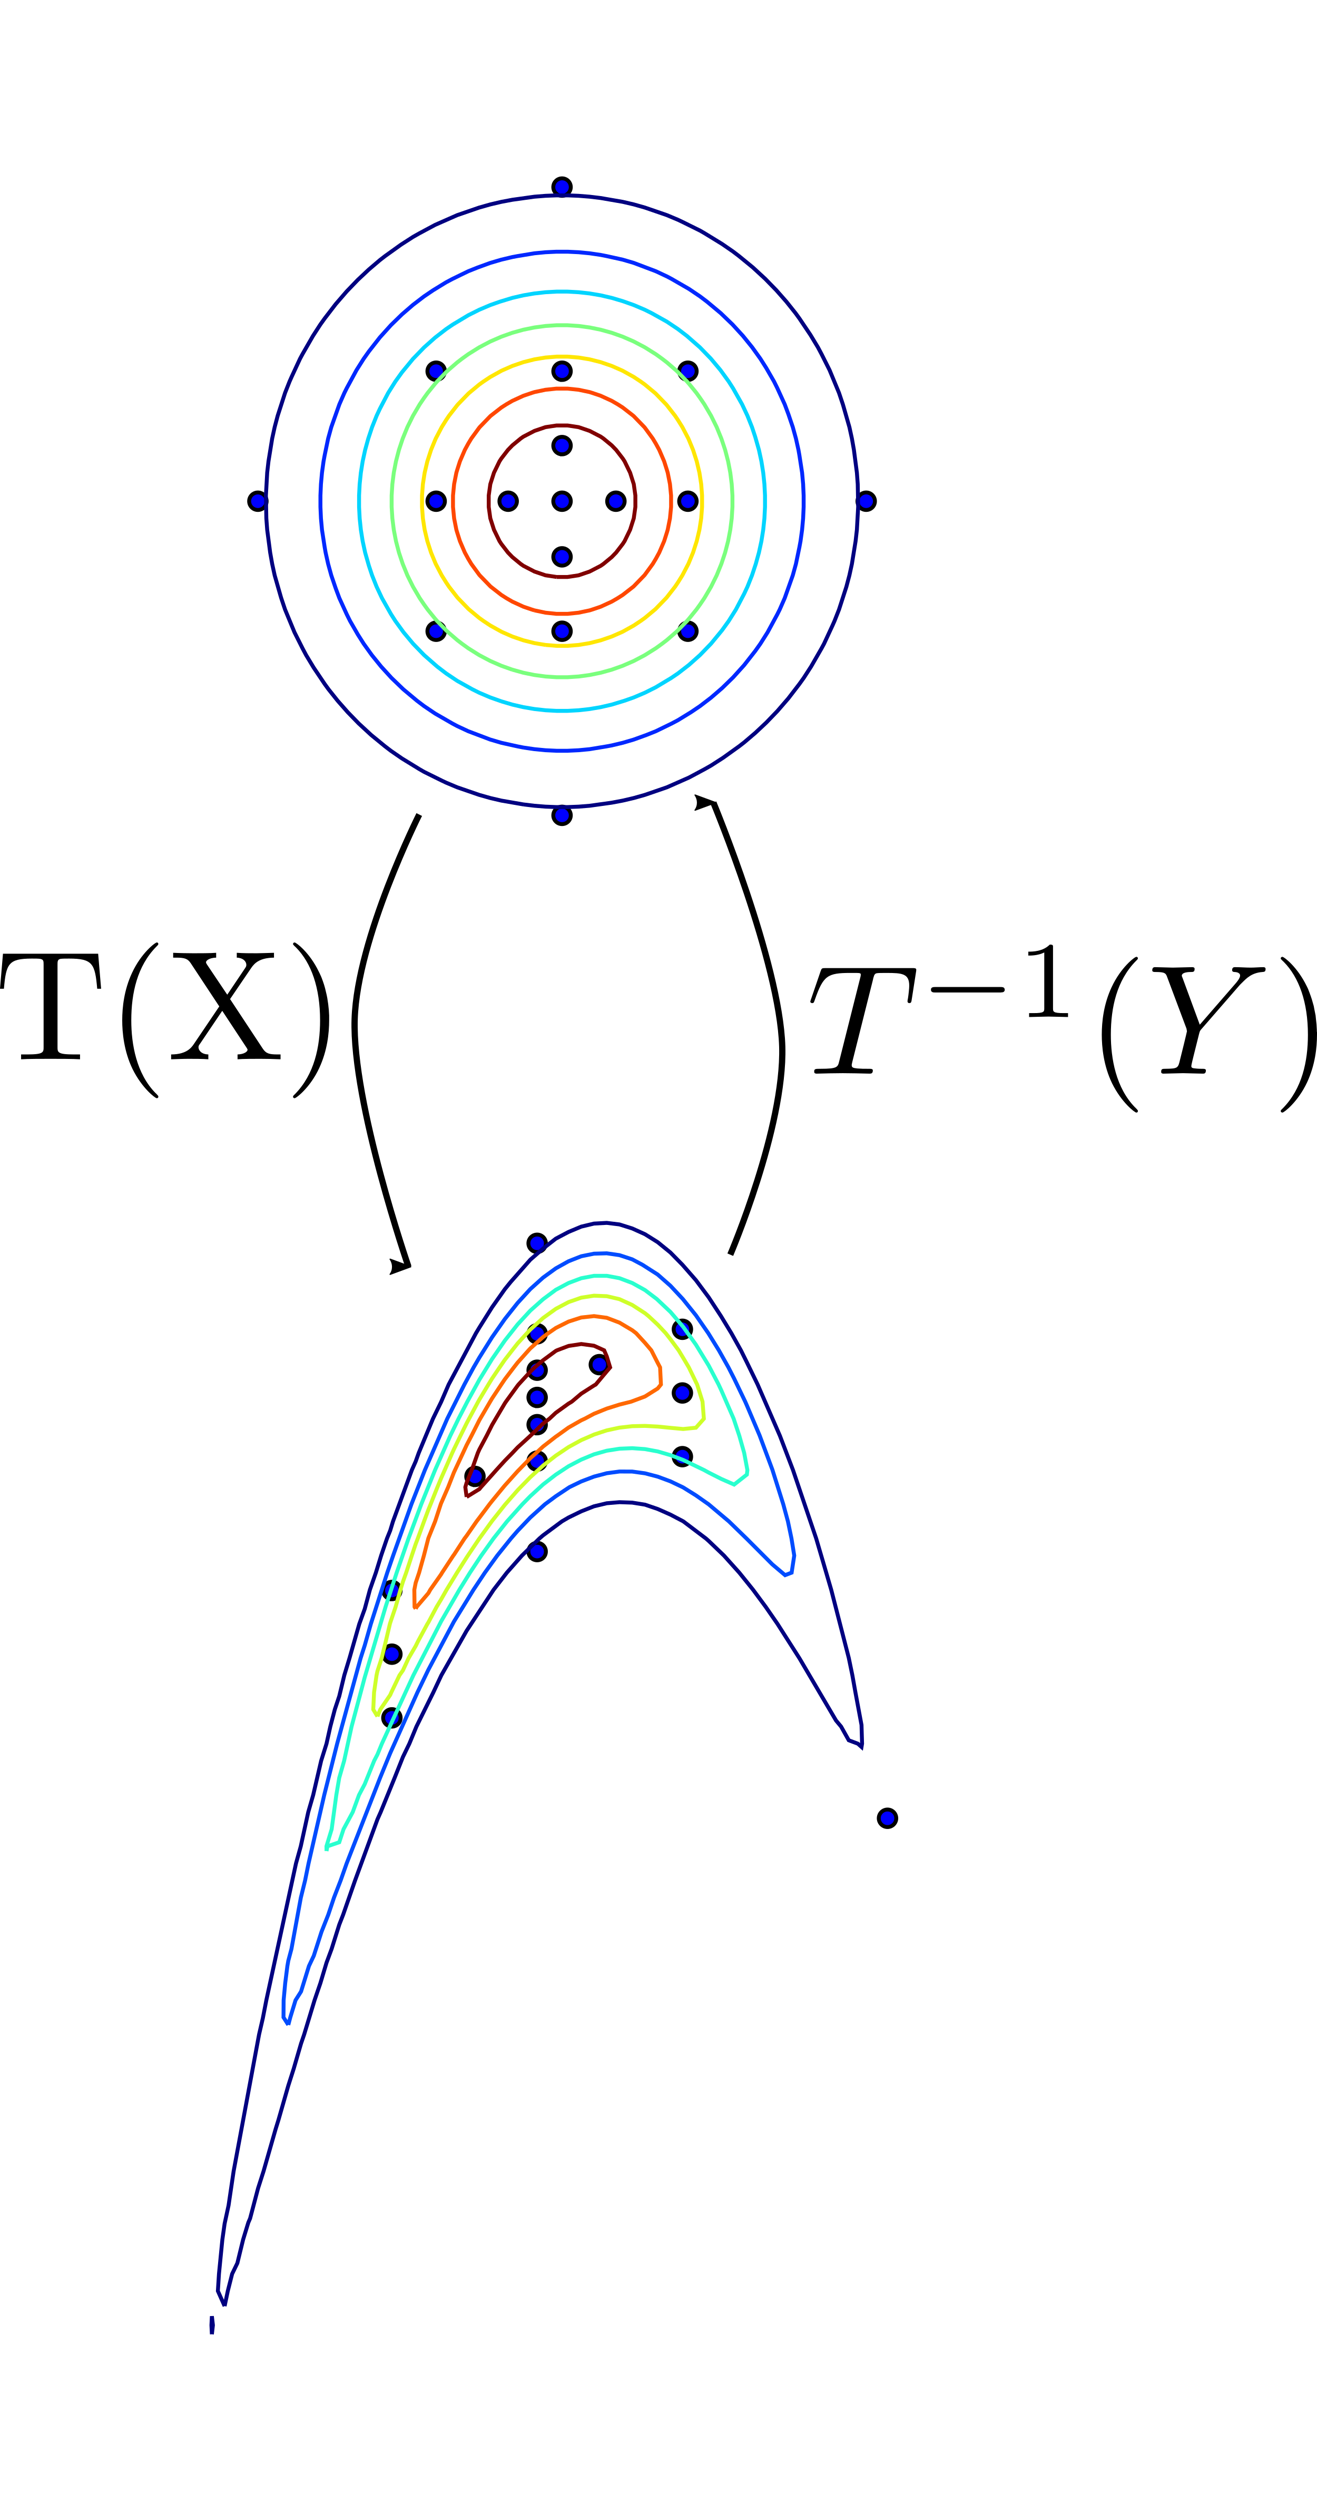 <?xml version="1.0" encoding="UTF-8" standalone="no"?>
<!-- Created with Inkscape (http://www.inkscape.org/) -->

<svg
   xmlns:ns0="http://www.iki.fi/pav/software/textext/"
   xmlns:dc="http://purl.org/dc/elements/1.1/"
   xmlns:cc="http://creativecommons.org/ns#"
   xmlns:rdf="http://www.w3.org/1999/02/22-rdf-syntax-ns#"
   xmlns:svg="http://www.w3.org/2000/svg"
   xmlns="http://www.w3.org/2000/svg"
   xmlns:xlink="http://www.w3.org/1999/xlink"
   xmlns:sodipodi="http://sodipodi.sourceforge.net/DTD/sodipodi-0.dtd"
   xmlns:inkscape="http://www.inkscape.org/namespaces/inkscape"
   width="118.907mm"
   height="225.58mm"
   viewBox="0 0 421.323 799.299"
   id="svg8082"
   version="1.1"
   inkscape:version="0.91 r13725"
   sodipodi:docname="SG-Transform.svg">
  <defs
     id="defs8084">
    <clipPath
       id="p2e07fd7aa0">
      <rect
         height="230.4"
         width="223.2"
         x="28.891"
         y="13.007"
         id="rect7999" />
    </clipPath>
    <clipPath
       id="clipPath8015">
      <rect
         height="230.4"
         width="223.2"
         x="28.891"
         y="13.007"
         id="rect8017" />
    </clipPath>
    <clipPath
       id="clipPath8019">
      <rect
         height="230.4"
         width="223.2"
         x="28.891"
         y="13.007"
         id="rect8021" />
    </clipPath>
    <clipPath
       id="clipPath8023">
      <rect
         height="230.4"
         width="223.2"
         x="28.891"
         y="13.007"
         id="rect8025" />
    </clipPath>
    <clipPath
       id="clipPath8027">
      <rect
         height="230.4"
         width="223.2"
         x="28.891"
         y="13.007"
         id="rect8029" />
    </clipPath>
    <clipPath
       id="clipPath8031">
      <rect
         height="230.4"
         width="223.2"
         x="28.891"
         y="13.007"
         id="rect8033" />
    </clipPath>
    <clipPath
       id="clipPath8035">
      <rect
         height="230.4"
         width="223.2"
         x="28.891"
         y="13.007"
         id="rect8037" />
    </clipPath>
    <clipPath
       id="clipPath8039">
      <rect
         height="230.4"
         width="223.2"
         x="28.891"
         y="13.007"
         id="rect8041" />
    </clipPath>
    <clipPath
       id="pef0dccab32">
      <rect
         height="345.6"
         width="223.2"
         x="28.891"
         y="13.007"
         id="rect8396" />
    </clipPath>
    <clipPath
       id="clipPath8412">
      <rect
         height="345.6"
         width="223.2"
         x="28.891"
         y="13.007"
         id="rect8414" />
    </clipPath>
    <clipPath
       id="clipPath8416">
      <rect
         height="345.6"
         width="223.2"
         x="28.891"
         y="13.007"
         id="rect8418" />
    </clipPath>
    <clipPath
       id="clipPath8420">
      <rect
         height="345.6"
         width="223.2"
         x="28.891"
         y="13.007"
         id="rect8422" />
    </clipPath>
    <clipPath
       id="clipPath8424">
      <rect
         height="345.6"
         width="223.2"
         x="28.891"
         y="13.007"
         id="rect8426" />
    </clipPath>
    <clipPath
       id="clipPath8428">
      <rect
         height="345.6"
         width="223.2"
         x="28.891"
         y="13.007"
         id="rect8430" />
    </clipPath>
    <clipPath
       id="clipPath8432">
      <rect
         height="345.6"
         width="223.2"
         x="28.891"
         y="13.007"
         id="rect8434" />
    </clipPath>
    <clipPath
       id="clipPath8436">
      <rect
         height="345.6"
         width="223.2"
         x="28.891"
         y="13.007"
         id="rect8438" />
    </clipPath>
    <marker
       inkscape:isstock="true"
       style="overflow:visible"
       id="Arrow2Lend-2"
       refX="0"
       refY="0"
       orient="auto"
       inkscape:stockid="Arrow2Lend">
      <path
         transform="matrix(-1.1,0,0,-1.1,-1.1,0)"
         d="M 8.719,4.034 -2.207,0.016 8.719,-4.002 c -1.745,2.372 -1.735,5.617 -6e-7,8.035 z"
         style="fill:#000000;fill-opacity:1;fill-rule:evenodd;stroke:#000000;stroke-width:0.625;stroke-linejoin:round;stroke-opacity:1"
         id="path6692-7"
         inkscape:connector-curvature="0" />
    </marker>
    <marker
       inkscape:isstock="true"
       style="overflow:visible"
       id="Arrow2Lend"
       refX="0"
       refY="0"
       orient="auto"
       inkscape:stockid="Arrow2Lend">
      <path
         transform="matrix(-1.1,0,0,-1.1,-1.1,0)"
         d="M 8.719,4.034 -2.207,0.016 8.719,-4.002 c -1.745,2.372 -1.735,5.617 -6e-7,8.035 z"
         style="fill:#000000;fill-opacity:1;fill-rule:evenodd;stroke:#000000;stroke-width:0.625;stroke-linejoin:round;stroke-opacity:1"
         id="path6692"
         inkscape:connector-curvature="0" />
    </marker>
  </defs>
  <sodipodi:namedview
     id="base"
     pagecolor="#ffffff"
     bordercolor="#666666"
     borderopacity="1.0"
     inkscape:pageopacity="0.0"
     inkscape:pageshadow="2"
     inkscape:zoom="0.87137299"
     inkscape:cx="369.25227"
     inkscape:cy="281.94969"
     inkscape:document-units="px"
     inkscape:current-layer="layer1"
     showgrid="false"
     fit-margin-top="0"
     fit-margin-left="0"
     fit-margin-right="0"
     fit-margin-bottom="0"
     inkscape:window-width="1920"
     inkscape:window-height="1056"
     inkscape:window-x="0"
     inkscape:window-y="24"
     inkscape:window-maximized="1" />
  <g
     inkscape:label="Layer 1"
     inkscape:groupmode="layer"
     id="layer1"
     transform="translate(-2.795,-8.831)">
    <g
       transform="matrix(1.25,0,0,1.25,6.986,8.831)"
       id="figure_1">
      <g
         id="patch_1">
        <path
           inkscape:connector-curvature="0"
           d="m 0,266.221 263.108,0 L 263.108,0 0,0 Z"
           style="fill:#ffffff"
           id="path7932" />
      </g>
      <g
         id="axes_1">
        <g
           id="PathCollection_1">
          <defs
             id="defs7936">
            <path
               inkscape:connector-curvature="0"
               d="m 0,2.236 c 0.593,0 1.162,-0.236 1.581,-0.655 C 2,1.162 2.236,0.593 2.236,0 c 0,-0.593 -0.236,-1.162 -0.655,-1.581 C 1.162,-2 0.593,-2.236 0,-2.236 c -0.593,0 -1.162,0.236 -1.581,0.655 C -2,-1.162 -2.236,-0.593 -2.236,0 c 0,0.593 0.236,1.162 0.655,1.581 C -1.162,2 -0.593,2.236 0,2.236 Z"
               id="mc906d3ff23"
               style="stroke:#000000" />
          </defs>
          <g
             clip-path="url(#p2e07fd7aa0)"
             id="g7939">
            <use
               height="100%"
               width="100%"
               style="fill:#0000ff;stroke:#000000"
               x="62.65"
               xlink:href="#mc906d3ff23"
               y="128.207"
               id="use7941" />
            <use
               height="100%"
               width="100%"
               style="fill:#0000ff;stroke:#000000"
               x="108.274"
               xlink:href="#mc906d3ff23"
               y="161.462"
               id="use7943" />
            <use
               height="100%"
               width="100%"
               style="fill:#0000ff;stroke:#000000"
               x="108.274"
               xlink:href="#mc906d3ff23"
               y="128.207"
               id="use7945" />
            <use
               height="100%"
               width="100%"
               style="fill:#0000ff;stroke:#000000"
               x="108.274"
               xlink:href="#mc906d3ff23"
               y="94.951"
               id="use7947" />
            <use
               height="100%"
               width="100%"
               style="fill:#0000ff;stroke:#000000"
               x="126.706"
               xlink:href="#mc906d3ff23"
               y="128.207"
               id="use7949" />
            <use
               height="100%"
               width="100%"
               style="fill:#0000ff;stroke:#000000"
               x="140.491"
               xlink:href="#mc906d3ff23"
               y="208.558"
               id="use7951" />
            <use
               height="100%"
               width="100%"
               style="fill:#0000ff;stroke:#000000"
               x="140.491"
               xlink:href="#mc906d3ff23"
               y="161.462"
               id="use7953" />
            <use
               height="100%"
               width="100%"
               style="fill:#0000ff;stroke:#000000"
               x="140.491"
               xlink:href="#mc906d3ff23"
               y="142.436"
               id="use7955" />
            <use
               height="100%"
               width="100%"
               style="fill:#0000ff;stroke:#000000"
               x="140.491"
               xlink:href="#mc906d3ff23"
               y="128.207"
               id="use7957" />
            <use
               height="100%"
               width="100%"
               style="fill:#0000ff;stroke:#000000"
               x="140.491"
               xlink:href="#mc906d3ff23"
               y="113.978"
               id="use7959" />
            <use
               height="100%"
               width="100%"
               style="fill:#0000ff;stroke:#000000"
               x="140.491"
               xlink:href="#mc906d3ff23"
               y="94.951"
               id="use7961" />
            <use
               height="100%"
               width="100%"
               style="fill:#0000ff;stroke:#000000"
               x="140.491"
               xlink:href="#mc906d3ff23"
               y="47.856"
               id="use7963" />
            <use
               height="100%"
               width="100%"
               style="fill:#0000ff;stroke:#000000"
               x="154.275"
               xlink:href="#mc906d3ff23"
               y="128.207"
               id="use7965" />
            <use
               height="100%"
               width="100%"
               style="fill:#0000ff;stroke:#000000"
               x="172.707"
               xlink:href="#mc906d3ff23"
               y="161.462"
               id="use7967" />
            <use
               height="100%"
               width="100%"
               style="fill:#0000ff;stroke:#000000"
               x="172.707"
               xlink:href="#mc906d3ff23"
               y="128.207"
               id="use7969" />
            <use
               height="100%"
               width="100%"
               style="fill:#0000ff;stroke:#000000"
               x="172.707"
               xlink:href="#mc906d3ff23"
               y="94.951"
               id="use7971" />
            <use
               height="100%"
               width="100%"
               style="fill:#0000ff;stroke:#000000"
               x="218.331"
               xlink:href="#mc906d3ff23"
               y="128.207"
               id="use7973" />
          </g>
        </g>
        <g
           id="LineCollection_1">
          <path
             inkscape:connector-curvature="0"
             clip-path="url(#p2e07fd7aa0)"
             d="m 130.602,205.762 2.825,0.342 2.825,0.225 2.825,0.111 2.825,0 2.825,-0.111 2.825,-0.225 5.651,-0.787 2.825,-0.533 2.825,-0.66 2.825,-0.799 5.651,-1.944 5.651,-2.493 4.009,-2.146 1.642,-0.93 3.085,-1.986 4.068,-2.916 1.323,-1.025 2.825,-2.402 2.825,-2.65 2.825,-2.931 2.825,-3.264 2.825,-3.675 1.112,-1.551 1.887,-2.916 2.652,-4.612 0.661,-1.221 2.164,-4.664 0.519,-1.169 1.15,-2.916 1.884,-5.833 0.774,-2.916 0.639,-2.916 0.946,-5.833 0.332,-2.916 0.326,-5.833 -0.108,-5.833 -0.218,-2.916 -0.762,-5.833 -0.516,-2.916 -0.639,-2.916 -1.501,-5.234 -0.177,-0.599 -0.98,-2.916 -2.415,-5.833 -2.079,-4.138 -0.901,-1.695 -1.924,-3.185 -2.825,-4.2 -0.993,-1.365 -2.327,-2.916 -2.567,-2.916 -2.839,-2.916 -3.162,-2.916 -3.561,-2.916 -1.503,-1.148 -2.825,-1.948 -4.467,-2.738 -1.183,-0.683 -4.518,-2.234 -1.133,-0.535 -2.825,-1.187 -5.651,-1.944 -2.825,-0.799 -2.825,-0.66 -5.651,-0.977 -2.825,-0.342 -2.825,-0.225 -2.825,-0.111 -2.825,0 -2.825,0.111 -2.825,0.225 -5.651,0.787 -2.825,0.533 -2.825,0.66 -2.825,0.799 -5.651,1.944 -5.651,2.493 -4.009,2.146 -1.642,0.93 -3.085,1.986 -4.068,2.916 -1.323,1.025 -2.825,2.402 -2.825,2.65 -2.825,2.931 -2.825,3.264 -2.825,3.675 -1.112,1.551 -1.887,2.916 -2.652,4.612 -0.661,1.221 -2.164,4.664 -0.519,1.169 -1.15,2.916 -1.884,5.833 -0.774,2.916 -0.639,2.916 -0.946,5.833 -0.332,2.916 -0.326,5.833 0.108,5.833 0.218,2.916 0.762,5.833 0.516,2.916 0.639,2.916 1.501,5.234 0.177,0.599 0.98,2.916 2.415,5.833 2.079,4.138 0.901,1.695 1.924,3.185 2.825,4.2 0.993,1.365 2.327,2.916 2.567,2.916 2.839,2.916 3.162,2.916 3.561,2.916 1.503,1.148 2.825,1.948 4.467,2.738 1.183,0.683 4.518,2.234 1.133,0.535 2.825,1.187 5.651,1.944 2.825,0.799 2.825,0.66 5.651,0.977 0,0"
             style="fill:none;stroke:#000080"
             id="path7976" />
        </g>
        <g
           id="LineCollection_2">
          <path
             inkscape:connector-curvature="0"
             clip-path="url(#p2e07fd7aa0)"
             d="m 130.602,191.214 2.825,0.415 2.825,0.272 2.825,0.135 2.825,0 2.825,-0.135 2.825,-0.272 4.36,-0.718 1.291,-0.241 2.825,-0.67 2.825,-0.83 3.244,-1.176 2.407,-0.96 4.021,-1.957 1.63,-0.862 3.349,-2.054 2.302,-1.557 2.825,-2.161 2.825,-2.437 2.825,-2.751 2.825,-3.13 2.825,-3.607 1.317,-1.856 1.845,-2.916 2.488,-4.599 0.615,-1.234 1.281,-2.916 2.068,-5.833 0.804,-2.916 0.883,-4.249 0.294,-1.584 0.402,-2.916 0.264,-2.916 0.131,-2.916 0,-2.916 -0.131,-2.916 -0.264,-2.916 -0.695,-4.501 -0.234,-1.332 -0.649,-2.916 -0.804,-2.916 -1.139,-3.348 -0.93,-2.485 -1.896,-4.151 -0.835,-1.682 -1.99,-3.457 -1.508,-2.376 -2.094,-2.916 -2.361,-2.916 -2.665,-2.916 -3.032,-2.916 -3.494,-2.916 -1.798,-1.36 -2.825,-1.905 -4.455,-2.568 -1.196,-0.635 -2.825,-1.322 -5.651,-2.135 -2.825,-0.83 -4.116,-0.911 -1.535,-0.303 -2.825,-0.415 -2.825,-0.272 -2.825,-0.135 -2.825,0 -2.825,0.135 -2.825,0.272 -4.36,0.718 -1.291,0.241 -2.825,0.67 -2.825,0.83 -3.244,1.176 -2.407,0.96 -4.021,1.957 -1.63,0.862 -3.349,2.054 -2.302,1.557 -2.825,2.161 -2.825,2.437 -2.825,2.751 -2.825,3.13 -2.825,3.607 -1.317,1.856 -1.845,2.916 -2.488,4.599 -0.615,1.234 -1.281,2.916 -2.068,5.833 -0.804,2.916 -0.883,4.249 -0.294,1.584 -0.402,2.916 -0.264,2.916 -0.131,2.916 0,2.916 0.131,2.916 0.264,2.916 0.695,4.501 0.234,1.332 0.649,2.916 0.804,2.916 1.139,3.348 0.93,2.485 1.896,4.151 0.835,1.682 1.99,3.457 1.508,2.376 2.094,2.916 2.361,2.916 2.665,2.916 3.032,2.916 3.494,2.916 1.798,1.36 2.825,1.905 4.455,2.568 1.196,0.635 2.825,1.322 5.651,2.135 2.825,0.83 4.116,0.911 1.535,0.303 0,0"
             style="fill:none;stroke:#0028ff"
             id="path7979" />
        </g>
        <g
           id="LineCollection_3">
          <path
             inkscape:connector-curvature="0"
             clip-path="url(#p2e07fd7aa0)"
             d="m 124.951,179.393 2.825,0.837 2.825,0.652 2.825,0.479 2.825,0.315 2.825,0.156 2.825,0 2.825,-0.156 2.825,-0.315 2.825,-0.479 2.825,-0.652 3.241,-0.984 2.41,-0.85 2.825,-1.201 2.825,-1.414 3.938,-2.367 1.713,-1.162 2.825,-2.184 2.825,-2.516 2.825,-2.919 2.825,-3.436 1.7,-2.366 1.833,-2.916 2.118,-4.042 0.838,-1.791 1.164,-2.916 0.967,-2.916 0.81,-2.916 0.632,-2.916 0.464,-2.916 0.305,-2.916 0.151,-2.916 0,-2.916 -0.151,-2.916 -0.305,-2.916 -0.464,-2.916 -0.632,-2.916 -0.954,-3.345 -0.824,-2.487 -1.164,-2.916 -1.37,-2.916 -2.293,-4.065 -1.125,-1.768 -2.115,-2.916 -2.437,-2.916 -2.828,-2.916 -3.329,-2.916 -2.292,-1.755 -2.825,-1.892 -3.915,-2.186 -1.735,-0.865 -2.825,-1.201 -2.825,-0.998 -2.825,-0.837 -2.825,-0.652 -2.825,-0.479 -2.825,-0.315 -2.825,-0.156 -2.825,0 -2.825,0.156 -2.825,0.315 -2.825,0.479 -2.825,0.652 -3.241,0.984 -2.41,0.85 -2.825,1.201 -2.825,1.414 -3.938,2.367 -1.713,1.162 -2.825,2.184 -2.825,2.516 -2.825,2.919 -2.825,3.436 -1.7,2.366 -1.833,2.916 -2.118,4.042 -0.838,1.791 -1.164,2.916 -0.967,2.916 -0.81,2.916 -0.632,2.916 -0.464,2.916 -0.305,2.916 -0.151,2.916 0,2.916 0.151,2.916 0.305,2.916 0.464,2.916 0.632,2.916 0.954,3.345 0.824,2.487 1.164,2.916 1.37,2.916 2.293,4.065 1.125,1.768 2.115,2.916 2.437,2.916 2.828,2.916 3.329,2.916 2.292,1.755 2.825,1.892 3.915,2.186 1.735,0.865 2.825,1.201 2.825,0.998 0,0"
             style="fill:none;stroke:#00d4ff"
             id="path7982" />
        </g>
        <g
           id="LineCollection_4">
          <path
             inkscape:connector-curvature="0"
             clip-path="url(#p2e07fd7aa0)"
             d="m 127.777,171.297 2.825,0.784 2.825,0.576 2.825,0.379 2.825,0.188 2.825,0 2.825,-0.188 2.825,-0.379 2.825,-0.576 2.825,-0.784 2.265,-0.802 0.56,-0.201 2.825,-1.228 2.824,-1.487 0.001,-7.1e-4 2.825,-1.769 1.587,-1.147 1.239,-0.951 2.272,-1.966 0.553,-0.517 2.324,-2.399 0.501,-0.571 1.904,-2.346 0.921,-1.279 1.111,-1.638 1.714,-2.916 6.9e-4,-0.001 1.441,-2.915 1.19,-2.916 0.195,-0.578 0.777,-2.338 0.76,-2.916 0.558,-2.916 0.367,-2.916 0.182,-2.916 0,-2.916 -0.182,-2.916 -0.367,-2.916 -0.558,-2.916 -0.76,-2.916 -0.777,-2.338 -0.195,-0.578 -1.19,-2.916 -1.441,-2.915 -6.9e-4,-10e-4 -1.714,-2.916 -1.111,-1.638 -0.921,-1.279 -1.904,-2.346 -0.501,-0.571 -2.324,-2.399 -0.553,-0.517 -2.272,-1.966 -1.239,-0.951 -1.587,-1.147 -2.825,-1.769 -0.001,-7.1e-4 -2.824,-1.487 -2.825,-1.228 -0.56,-0.201 -2.265,-0.802 -2.825,-0.784 -2.825,-0.576 -2.825,-0.379 -2.825,-0.188 -2.825,0 -2.825,0.188 -2.825,0.379 -2.825,0.576 -2.825,0.784 -2.265,0.802 -0.56,0.201 -2.825,1.228 -2.824,1.487 -10e-4,7.1e-4 -2.825,1.769 -1.587,1.147 -1.239,0.951 -2.272,1.966 -0.553,0.517 -2.324,2.399 -0.501,0.571 -1.904,2.346 -0.921,1.279 -1.111,1.638 -1.714,2.916 -6.9e-4,10e-4 -1.441,2.915 -1.19,2.916 -0.195,0.578 -0.777,2.338 -0.76,2.916 -0.558,2.916 -0.367,2.916 -0.182,2.916 0,2.916 0.182,2.916 0.367,2.916 0.558,2.916 0.76,2.916 0.777,2.338 0.195,0.578 1.19,2.916 1.441,2.915 6.9e-4,0.001 1.714,2.916 1.111,1.638 0.921,1.279 1.904,2.346 0.501,0.571 2.324,2.399 0.553,0.517 2.272,1.966 1.239,0.951 1.587,1.147 2.825,1.769 10e-4,7.1e-4 2.824,1.487 2.825,1.228 0.56,0.201 2.265,0.802"
             style="fill:none;stroke:#7aff7d"
             id="path7985" />
        </g>
        <g
           id="LineCollection_5">
          <path
             inkscape:connector-curvature="0"
             clip-path="url(#p2e07fd7aa0)"
             d="m 136.253,164.967 2.825,0.23 2.825,0 2.825,-0.23 1.858,-0.304 0.968,-0.162 2.825,-0.713 2.825,-0.97 2.442,-1.071 0.384,-0.177 2.825,-1.574 1.754,-1.165 1.071,-0.767 2.588,-2.149 0.238,-0.218 2.615,-2.699 0.211,-0.245 2.082,-2.671 0.743,-1.106 1.129,-1.811 1.525,-2.916 0.171,-0.396 1.038,-2.52 0.94,-2.916 0.691,-2.916 0.157,-0.999 0.295,-1.917 0.223,-2.916 0,-2.916 -0.223,-2.916 -0.295,-1.917 -0.157,-0.999 -0.691,-2.916 -0.94,-2.916 -1.038,-2.52 -0.171,-0.396 -1.525,-2.916 -1.129,-1.811 -0.743,-1.106 -2.082,-2.671 -0.211,-0.245 -2.615,-2.699 -0.238,-0.218 -2.588,-2.149 -1.071,-0.767 -1.754,-1.165 -2.825,-1.574 -0.384,-0.177 -2.442,-1.071 -2.825,-0.97 -2.825,-0.713 -0.968,-0.162 -1.858,-0.304 -2.825,-0.23 -2.825,0 -2.825,0.23 -1.858,0.304 -0.968,0.162 -2.825,0.713 -2.825,0.97 -2.442,1.071 -0.384,0.177 -2.825,1.574 -1.754,1.165 -1.071,0.767 -2.588,2.149 -0.238,0.218 -2.615,2.699 -0.211,0.245 -2.082,2.671 -0.743,1.106 -1.129,1.811 -1.525,2.916 -0.171,0.396 -1.038,2.52 -0.94,2.916 -0.691,2.916 -0.157,0.999 -0.295,1.917 -0.223,2.916 0,2.916 0.223,2.916 0.295,1.917 0.157,0.999 0.691,2.916 0.94,2.916 1.038,2.52 0.171,0.396 1.525,2.916 1.129,1.811 0.743,1.106 2.082,2.671 0.211,0.245 2.615,2.699 0.238,0.218 2.588,2.149 1.071,0.767 1.754,1.165 2.825,1.574 0.384,0.177 2.442,1.071 2.825,0.97 2.825,0.713 0.968,0.162 1.858,0.304"
             style="fill:none;stroke:#ffe600"
             id="path7988" />
        </g>
        <g
           id="LineCollection_6">
          <path
             inkscape:connector-curvature="0"
             clip-path="url(#p2e07fd7aa0)"
             d="m 133.427,156.124 2.825,0.594 2.825,0.295 2.825,0 2.825,-0.295 2.825,-0.594 0.668,-0.211 2.157,-0.729 2.825,-1.295 1.539,-0.892 1.287,-0.823 2.689,-2.093 0.137,-0.121 2.708,-2.796 0.117,-0.141 2.028,-2.775 0.797,-1.328 0.865,-1.588 1.254,-2.916 0.707,-2.227 0.205,-0.69 0.576,-2.916 0.285,-2.916 0,-2.916 -0.285,-2.916 -0.576,-2.916 -0.205,-0.69 -0.707,-2.227 -1.254,-2.916 -0.865,-1.588 -0.797,-1.328 -2.028,-2.775 -0.117,-0.141 -2.708,-2.796 -0.137,-0.121 -2.689,-2.093 -1.287,-0.823 -1.539,-0.892 -2.825,-1.295 -2.157,-0.729 -0.668,-0.211 -2.825,-0.594 -2.825,-0.295 -2.825,0 -2.825,0.295 -2.825,0.594 -0.668,0.211 -2.157,0.729 -2.825,1.295 -1.539,0.892 -1.287,0.823 -2.689,2.093 -0.137,0.121 -2.708,2.796 -0.117,0.141 -2.028,2.775 -0.797,1.328 -0.865,1.588 -1.254,2.916 -0.707,2.227 -0.205,0.69 -0.576,2.916 -0.285,2.916 0,2.916 0.285,2.916 0.576,2.916 0.205,0.69 0.707,2.227 1.254,2.916 0.865,1.588 0.797,1.328 2.028,2.775 0.117,0.141 2.708,2.796 0.137,0.121 2.689,2.093 1.287,0.823 1.539,0.892 2.825,1.295 2.157,0.729 0.668,0.211"
             style="fill:none;stroke:#ff4700"
             id="path7991" />
        </g>
        <g
           id="LineCollection_7">
          <path
             inkscape:connector-curvature="0"
             clip-path="url(#p2e07fd7aa0)"
             d="m 139.078,147.58 2.825,0 2.772,-0.416 0.053,-0.009 2.825,-0.961 2.825,-1.463 0.699,-0.484 2.126,-1.751 1.129,-1.166 1.696,-2.195 0.469,-0.722 1.417,-2.916 0.931,-2.916 0.009,-0.055 0.403,-2.861 0,-2.916 -0.403,-2.861 -0.009,-0.055 -0.931,-2.916 -1.417,-2.916 -0.469,-0.722 -1.696,-2.195 -1.129,-1.166 -2.126,-1.751 -0.699,-0.484 -2.825,-1.463 -2.825,-0.961 -0.053,-0.009 -2.772,-0.416 -2.825,0 -2.772,0.416 -0.053,0.009 -2.825,0.961 -2.825,1.463 -0.699,0.484 -2.126,1.751 -1.129,1.166 -1.696,2.195 -0.469,0.722 -1.417,2.916 -0.931,2.916 -0.009,0.055 -0.403,2.861 0,2.916 0.403,2.861 0.009,0.055 0.931,2.916 1.417,2.916 0.469,0.722 1.696,2.195 1.129,1.166 2.126,1.751 0.699,0.484 2.825,1.463 2.825,0.961 0.053,0.009 2.772,0.416"
             style="fill:none;stroke:#800000"
             id="path7994" />
        </g>
      </g>
    </g>
    <g
       transform="matrix(1.25,0,0,1.25,4.243,331.355)"
       id="figure_1-1">
      <g
         id="patch_1-2">
        <path
           inkscape:connector-curvature="0"
           d="m 0,381.421 259.291,0 L 259.291,0 0,0 Z"
           style="fill:#ffffff"
           id="path8330" />
      </g>
      <g
         id="axes_1-7">
        <g
           id="PathCollection_1-0">
          <defs
             id="defs8334">
            <path
               inkscape:connector-curvature="0"
               d="m 0,2.236 c 0.593,0 1.162,-0.236 1.581,-0.655 C 2,1.162 2.236,0.593 2.236,0 c 0,-0.593 -0.236,-1.162 -0.655,-1.581 C 1.162,-2 0.593,-2.236 0,-2.236 c -0.593,0 -1.162,0.236 -1.581,0.655 C -2,-1.162 -2.236,-0.593 -2.236,0 c 0,0.593 0.236,1.162 0.655,1.581 C -1.162,2 -0.593,2.236 0,2.236 Z"
               id="m5664041d5c"
               style="stroke:#000000" />
          </defs>
          <g
             clip-path="url(#pef0dccab32)"
             id="g8337">
            <use
               height="100%"
               width="100%"
               style="fill:#0000ff;stroke:#000000"
               x="46.645"
               xlink:href="#m5664041d5c"
               y="368.513"
               id="use8339" />
            <use
               height="100%"
               width="100%"
               style="fill:#0000ff;stroke:#000000"
               x="99.139"
               xlink:href="#m5664041d5c"
               y="181.39"
               id="use8341" />
            <use
               height="100%"
               width="100%"
               style="fill:#0000ff;stroke:#000000"
               x="99.139"
               xlink:href="#m5664041d5c"
               y="165.1"
               id="use8343" />
            <use
               height="100%"
               width="100%"
               style="fill:#0000ff;stroke:#000000"
               x="99.139"
               xlink:href="#m5664041d5c"
               y="148.811"
               id="use8345" />
            <use
               height="100%"
               width="100%"
               style="fill:#0000ff;stroke:#000000"
               x="120.402"
               xlink:href="#m5664041d5c"
               y="119.628"
               id="use8347" />
            <use
               height="100%"
               width="100%"
               style="fill:#0000ff;stroke:#000000"
               x="136.314"
               xlink:href="#m5664041d5c"
               y="138.848"
               id="use8349" />
            <use
               height="100%"
               width="100%"
               style="fill:#0000ff;stroke:#000000"
               x="136.314"
               xlink:href="#m5664041d5c"
               y="115.71"
               id="use8351" />
            <use
               height="100%"
               width="100%"
               style="fill:#0000ff;stroke:#000000"
               x="136.314"
               xlink:href="#m5664041d5c"
               y="106.391"
               id="use8353" />
            <use
               height="100%"
               width="100%"
               style="fill:#0000ff;stroke:#000000"
               x="136.314"
               xlink:href="#m5664041d5c"
               y="99.427"
               id="use8355" />
            <use
               height="100%"
               width="100%"
               style="fill:#0000ff;stroke:#000000"
               x="136.314"
               xlink:href="#m5664041d5c"
               y="92.463"
               id="use8357" />
            <use
               height="100%"
               width="100%"
               style="fill:#0000ff;stroke:#000000"
               x="136.314"
               xlink:href="#m5664041d5c"
               y="83.143"
               id="use8359" />
            <use
               height="100%"
               width="100%"
               style="fill:#0000ff;stroke:#000000"
               x="136.314"
               xlink:href="#m5664041d5c"
               y="60.006"
               id="use8361" />
            <use
               height="100%"
               width="100%"
               style="fill:#0000ff;stroke:#000000"
               x="152.227"
               xlink:href="#m5664041d5c"
               y="91.04"
               id="use8363" />
            <use
               height="100%"
               width="100%"
               style="fill:#0000ff;stroke:#000000"
               x="173.49"
               xlink:href="#m5664041d5c"
               y="114.575"
               id="use8365" />
            <use
               height="100%"
               width="100%"
               style="fill:#0000ff;stroke:#000000"
               x="173.49"
               xlink:href="#m5664041d5c"
               y="98.285"
               id="use8367" />
            <use
               height="100%"
               width="100%"
               style="fill:#0000ff;stroke:#000000"
               x="173.49"
               xlink:href="#m5664041d5c"
               y="81.996"
               id="use8369" />
            <use
               height="100%"
               width="100%"
               style="fill:#0000ff;stroke:#000000"
               x="225.984"
               xlink:href="#m5664041d5c"
               y="207.075"
               id="use8371" />
          </g>
        </g>
        <g
           id="LineCollection_1-9">
          <path
             inkscape:connector-curvature="0"
             clip-path="url(#pef0dccab32)"
             d="m 53.069,339.058 0.265,-2.324 -0.265,-2.305 -0.115,2.305 0.115,2.324"
             style="fill:none;stroke:#000080"
             id="path8374" />
          <path
             inkscape:connector-curvature="0"
             clip-path="url(#pef0dccab32)"
             d="m 56.329,331.858 0.816,-3.873 1.109,-4.375 1.335,-2.743 1.468,-6.007 1.337,-4.375 0.455,-1.055 2.034,-7.694 1.405,-4.375 3.08,-10.74 0.74,-2.384 2.52,-8.78 1.388,-4.345 1.872,-6.418 0.799,-2.332 2.657,-8.749 1.497,-4.375 1.567,-5.221 1.307,-3.529 1.953,-6.203 0.992,-2.546 3.049,-8.749 5.739,-15.655 0.819,-1.844 3.566,-8.749 2.135,-5.365 1.638,-3.384 1.811,-4.375 4.326,-8.749 2.055,-4.375 6.47,-11.392 6.903,-10.481 3.388,-4.375 3.867,-4.375 4.477,-4.375 0.925,-0.795 4.837,-3.58 1.683,-0.982 3.26,-1.582 3.26,-1.286 3.26,-0.779 3.26,-0.273 3.26,0.113 3.26,0.52 3.26,1.106 3.26,1.444 3.281,1.717 5.788,4.375 0.711,0.627 3.913,3.748 3.926,4.375 3.528,4.375 3.237,4.375 3.025,4.375 5.587,8.749 9.384,15.948 1.294,1.55 1.966,3.507 2.32,0.868 0.94,0.839 0.143,-0.839 -0.143,-4.777 -1.557,-8.347 -0.783,-4.375 -0.921,-4.448 -4.492,-17.425 -2.028,-6.933 -1.822,-6.191 -5.933,-17.499 -3.341,-8.749 -5.706,-13.124 -2.758,-5.674 -1.525,-3.075 -2.442,-4.375 -2.659,-4.375 -3.153,-4.82 -3.26,-4.372 -3.439,-3.933 -3.081,-3.138 -3.26,-2.651 -3.26,-2.041 -3.26,-1.467 -3.26,-1.027 -3.26,-0.398 -3.26,0.178 -3.26,0.778 -3.26,1.36 -3.26,1.717 -3.26,2.543 -3.26,2.841 -5.012,5.681 -1.508,1.86 -3.26,4.615 -3.26,5.197 -0.873,1.452 -6.989,13.124 -1.918,4.435 -2.099,4.314 -1.822,4.375 -1.819,4.375 -0.78,2.173 -0.976,2.201 -4.827,13.124 -0.717,2.347 -0.82,2.028 -1.498,4.375 -1.348,4.375 -1.533,4.375 -1.32,4.907 -1.394,3.842 -2.504,8.749 -1.332,4.375 -1.29,5.342 -1.137,3.408 -1.152,4.375 -0.973,4.375 -1.372,4.375 -2.036,8.749 -1.266,4.375 -1.916,8.749 -1.219,4.375 -7.591,34.997 -0.898,4.605 -0.959,4.144 -6.517,34.997 -1.295,8.749 -1.009,4.665 -0.579,4.085 -0.866,8.749 -0.279,4.375 1.724,3.873 0,0"
             style="fill:none;stroke:#000080"
             id="path8376" />
        </g>
        <g
           id="LineCollection_2-3">
          <path
             inkscape:connector-curvature="0"
             clip-path="url(#pef0dccab32)"
             d="m 72.629,259.927 0.512,-1.938 1.339,-4.375 1.409,-2.224 2.023,-6.525 1.237,-2.619 1.976,-6.131 1.73,-4.375 1.467,-4.375 1.697,-4.375 1.543,-4.375 8.551,-21.873 2.595,-6.321 6.972,-15.553 2.808,-5.814 6.52,-12.278 5.015,-8.156 2.915,-4.375 3.169,-4.375 3.516,-4.375 1.686,-1.94 3.26,-3.416 3.757,-3.394 2.763,-2.048 3.498,-2.327 3.022,-1.458 3.26,-1.239 3.26,-0.861 3.26,-0.436 3.26,0.012 3.26,0.448 3.26,0.849 3.26,1.207 3.26,1.555 3.26,2.031 3.26,2.289 5.17,4.354 4.61,4.48 6.52,6.528 3.26,2.755 1.676,-0.639 0.667,-4.375 -0.707,-4.375 -0.914,-4.375 -1.189,-4.375 -2.792,-8.861 -3.26,-8.742 -3.26,-7.672 -0.428,-0.974 -2.832,-5.899 -1.457,-2.851 -2.453,-4.375 -2.703,-4.375 -3.168,-4.58 -3.356,-4.17 -3.164,-3.384 -3.26,-2.873 -3.9,-2.493 -2.62,-1.393 -3.26,-1.072 -3.26,-0.471 -3.26,0.092 -3.26,0.658 -3.26,1.279 -3.26,1.818 -3.26,2.369 -3.26,2.93 -3.26,3.554 -3.26,4.108 -3.26,4.646 -3.26,5.205 -1.473,2.523 -2.365,4.375 -4.381,8.749 -5.722,13.124 -3.447,8.749 -4.677,13.124 -1.504,4.375 -4.204,13.124 -1.566,5.482 -1.052,3.268 -6.003,21.873 -3.308,13.124 -4.014,17.499 -0.89,4.375 -1.082,4.375 -2.405,13.124 -0.807,3.031 -0.234,1.344 -0.559,4.375 -0.405,4.375 -0.033,4.375 1.231,1.938 0,0"
             style="fill:none;stroke:#004cff"
             id="path8379" />
        </g>
        <g
           id="LineCollection_3-6">
          <path
             inkscape:connector-curvature="0"
             clip-path="url(#pef0dccab32)"
             d="m 82.409,215.459 0.227,-1.216 3.033,-1.038 1.094,-3.337 2.355,-4.375 1.604,-4.375 1.467,-2.785 2.413,-5.965 0.847,-1.631 1.126,-2.744 8.063,-17.499 7.111,-13.8 4.665,-8.074 2.714,-4.375 2.889,-4.375 3.134,-4.375 3.468,-4.375 3.917,-4.375 2.033,-2.071 3.26,-2.985 3.26,-2.516 3.26,-2.148 3.26,-1.701 3.26,-1.351 3.26,-0.918 3.26,-0.512 3.26,-0.136 3.26,0.234 3.26,0.597 3.26,0.952 3.26,1.232 5.341,2.574 1.179,0.644 3.26,1.646 3.26,1.428 3.26,-2.556 0.127,-1.161 -0.817,-4.375 -1.239,-4.375 -1.455,-4.375 -3.136,-7.205 -0.716,-1.544 -2.544,-4.861 -3.26,-5.332 -3.26,-4.553 -3.26,-3.823 -3.502,-3.305 -3.018,-2.286 -3.26,-1.808 -3.26,-1.231 -3.26,-0.606 -3.26,0.003 -3.26,0.611 -3.26,1.225 -3.26,1.736 -3.26,2.422 -3.26,2.9 -3.26,3.536 -3.26,4.128 -3.26,4.711 -3.26,5.311 -3.079,5.597 -2.257,4.375 -2.12,4.375 -3.884,8.749 -3.531,8.749 -3.258,8.749 -3.034,8.749 -2.844,8.749 -5.332,18.013 -3.366,12.609 -1.905,8.749 -1.256,4.375 -0.748,4.375 -1.189,8.749 -1.334,4.375 0.018,1.216 0,0"
             style="fill:none;stroke:#29ffce"
             id="path8382" />
        </g>
        <g
           id="LineCollection_4-0">
          <path
             inkscape:connector-curvature="0"
             clip-path="url(#pef0dccab32)"
             d="m 95.449,181.019 0.724,-1.774 2.536,-3.717 0.285,-0.657 2.09,-4.375 0.886,-1.264 1.443,-3.111 1.817,-3.113 0.622,-1.261 2.366,-4.375 0.272,-0.429 2.096,-3.945 1.164,-1.925 1.389,-2.449 1.871,-3.067 0.795,-1.307 2.465,-3.887 0.32,-0.488 2.94,-4.369 0.004,-0.006 3.17,-4.375 0.085,-0.114 3.26,-4.11 0.13,-0.151 3.13,-3.575 0.774,-0.8 2.486,-2.546 2.014,-1.829 1.246,-1.135 3.26,-2.55 1.034,-0.691 2.226,-1.501 3.26,-1.781 2.529,-1.093 0.731,-0.332 3.26,-1.065 3.26,-0.701 3.26,-0.369 3.26,-0.074 3.26,0.169 3.26,0.325 3.26,0.301 3.26,-0.328 2.033,-2.301 -0.344,-4.375 -1.379,-4.375 -0.311,-0.638 -1.809,-3.736 -1.451,-2.445 -1.164,-1.93 -2.096,-2.837 -1.206,-1.537 -2.054,-2.191 -2.342,-2.184 -0.918,-0.748 -3.26,-2.103 -3.26,-1.48 -0.169,-0.044 -3.091,-0.721 -3.26,-0.128 -3.26,0.501 -0.99,0.348 -2.27,0.788 -3.26,1.725 -2.579,1.861 -0.681,0.493 -3.26,2.939 -0.863,0.943 -2.397,2.622 -1.378,1.753 -1.882,2.421 -1.346,1.954 -1.914,2.828 -0.95,1.546 -2.31,3.852 -0.291,0.522 -2.35,4.375 -0.618,1.16 -1.586,3.215 -1.674,3.447 -0.428,0.928 -1.914,4.375 -0.918,2.07 -0.955,2.305 -1.746,4.375 -0.559,1.367 -1.121,3.008 -1.6,4.375 -0.539,1.414 -0.997,2.961 -1.436,4.375 -0.827,2.306 -0.637,2.069 -1.241,4.375 -1.382,4.071 -0.087,0.304 -1.033,4.375 -1.075,4.375 -1.065,3.282 -0.24,1.093 -0.637,4.375 -0.201,4.375 1.078,1.774"
             style="fill:none;stroke:#ceff29"
             id="path8385" />
        </g>
        <g
           id="LineCollection_5-6">
          <path
             inkscape:connector-curvature="0"
             clip-path="url(#pef0dccab32)"
             d="m 105.228,153.469 0.256,-0.472 3.004,-3.523 0.468,-0.852 2.792,-3.966 0.237,-0.408 2.879,-4.375 0.144,-0.175 2.731,-4.2 0.529,-0.692 2.555,-3.683 0.705,-0.923 2.591,-3.452 0.669,-0.845 2.9,-3.53 0.36,-0.429 3.26,-3.632 0.31,-0.314 2.95,-3.033 1.507,-1.342 1.753,-1.631 3.26,-2.534 0.315,-0.21 2.945,-2.119 3.26,-1.854 0.881,-0.402 2.379,-1.267 3.26,-1.326 3.26,-1.024 3.01,-0.757 0.25,-0.098 3.26,-1.214 3.26,-2.048 0.826,-1.015 -0.215,-4.375 -0.61,-1.157 -1.634,-3.217 -1.626,-1.912 -2.265,-2.463 -0.995,-0.764 -3.26,-1.938 -3.26,-1.241 -3.233,-0.432 -0.027,-0.003 -0.029,0.003 -3.231,0.354 -3.26,1.048 -3.26,1.637 -1.932,1.336 -1.328,0.975 -3.26,2.913 -0.447,0.486 -2.813,3.144 -0.958,1.231 -2.302,3.025 -0.91,1.35 -2.35,3.54 -0.497,0.835 -2.554,4.375 -0.209,0.364 -2.026,4.011 -1.234,2.364 -0.931,2.01 -2.041,4.375 -0.288,0.619 -1.471,3.756 -1.789,4.094 -0.107,0.281 -1.434,4.375 -1.719,4.275 -0.033,0.1 -1.125,4.375 -1.227,4.375 -0.875,2.597 -0.348,1.778 0.056,4.375 0.292,0.472"
             style="fill:none;stroke:#ff6800"
             id="path8388" />
        </g>
        <g
           id="LineCollection_6-2">
          <path
             inkscape:connector-curvature="0"
             clip-path="url(#pef0dccab32)"
             d="m 118.268,124.877 3.26,-2.008 0.407,-0.495 2.853,-3.169 1.072,-1.206 2.188,-2.399 1.936,-1.975 1.324,-1.404 3.254,-2.971 0.006,-0.006 3.26,-3.134 1.623,-1.235 1.637,-1.522 3.26,-2.349 0.84,-0.504 2.42,-2.045 3.26,-2.085 0.441,-0.245 2.819,-3.366 0.867,-1.008 -0.867,-2.824 -0.668,-1.551 -2.592,-1.171 -3.26,-0.444 -3.26,0.494 -2.965,1.121 -0.295,0.147 -3.26,2.397 -2.164,1.83 -1.096,1.082 -3.028,3.293 -0.232,0.287 -2.974,4.087 -0.286,0.424 -2.338,3.951 -0.922,1.568 -1.407,2.807 -1.853,3.473 -0.402,0.902 -1.549,4.375 -1.31,3.215 -0.336,1.159 0.336,2.503"
             style="fill:none;stroke:#800000"
             id="path8391" />
        </g>
      </g>
    </g>
    <path
       sodipodi:nodetypes="csc"
       inkscape:connector-curvature="0"
       id="path5865"
       d="m 136.911,269.27 c 0,0 -19.833,39.423 -20.657,65.414 -0.853,26.911 17.214,79.185 17.214,79.185"
       style="fill:none;fill-rule:evenodd;stroke:#000000;stroke-width:2;stroke-linecap:butt;stroke-linejoin:miter;stroke-miterlimit:4;stroke-dasharray:none;stroke-opacity:1;marker-end:url(#Arrow2Lend)" />
    <path
       sodipodi:nodetypes="csc"
       inkscape:connector-curvature="0"
       id="path5865-0"
       d="m 236.422,409.998 c 0,0 17.386,-40.562 16.62,-66.554 -0.794,-26.913 -22.023,-77.985 -22.023,-77.985"
       style="fill:none;fill-rule:evenodd;stroke:#000000;stroke-width:2;stroke-linecap:butt;stroke-linejoin:miter;stroke-miterlimit:4;stroke-dasharray:none;stroke-opacity:1;marker-end:url(#Arrow2Lend-2)" />
    <g
       style="font-style:normal;font-variant:normal;font-weight:normal;font-stretch:normal;letter-spacing:normal;word-spacing:normal;text-anchor:start;fill:none;fill-opacity:1;fill-rule:evenodd;stroke:#000000;stroke-linecap:butt;stroke-linejoin:miter;stroke-miterlimit:10.433;stroke-dasharray:none;stroke-dashoffset:0;stroke-opacity:1"
       id="content"
       transform="matrix(5,0,0,-5,-1116.155,3633.672)"
       xml:space="preserve"
       stroke-miterlimit="10.433"
       font-style="normal"
       font-variant="normal"
       font-weight="normal"
       font-stretch="normal"
       font-size-adjust="none"
       letter-spacing="normal"
       word-spacing="normal"
       ns0:text="T(X)"
       ns0:preamble="/home/dabi/VC-Projects/Presentations/SIMAI-2016/Presentation/Figures/working/inkscape-preamble.tex"><path
         style="fill:#000000;stroke-width:0"
         inkscape:connector-curvature="0"
         d="m 230.07,663.98 -6.09,0 -0.19,-2.24 0.25,0 c 0.14,1.6 0.29,1.93 1.79,1.93 0.18,0 0.44,0 0.54,-0.02 0.21,-0.04 0.21,-0.15 0.21,-0.38 l 0,-5.25 c 0,-0.34 0,-0.48 -1.04,-0.48 l -0.4,0 0,-0.31 c 0.4,0.03 1.42,0.03 1.88,0.03 0.46,0 1.48,0 1.89,-0.03 l 0,0.31 -0.4,0 c -1.04,0 -1.04,0.14 -1.04,0.48 l 0,5.25 c 0,0.2 0,0.34 0.18,0.38 0.11,0.02 0.37,0.02 0.56,0.02 1.51,0 1.66,-0.33 1.8,-1.93 l 0.25,0 z"
         id="path5968" /><path
         style="fill:#000000;stroke-width:0"
         inkscape:connector-curvature="0"
         d="m 233.92,654.84 0,0.01 0,0 0,0 0,0.01 0,0 0,0 0,0.01 0,0 0,0 -0.01,0.01 0,0 0,0.01 0,0 -0.01,0.01 0,0 -0.01,0.01 0,0.01 -0.01,0 0,0.01 -0.01,0 0,0.01 0,0 -0.01,0.01 0,0 0,0 -0.01,0.01 0,0 -0.01,0.01 0,0 -0.01,0.01 0,0.01 -0.01,0 0,0.01 -0.01,0 -0.01,0.01 0,0.01 -0.01,0 -0.01,0.01 0,0.01 -0.01,0.01 -0.01,0 -0.01,0.01 c -1.24,1.26 -1.56,3.14 -1.56,4.66 0,1.74 0.38,3.47 1.6,4.71 0.13,0.12 0.13,0.15 0.13,0.17 0,0.07 -0.04,0.1 -0.1,0.1 -0.1,0 -0.99,-0.67 -1.58,-1.94 -0.51,-1.09 -0.63,-2.2 -0.63,-3.04 0,-0.77 0.11,-1.98 0.66,-3.11 0.6,-1.22 1.45,-1.87 1.55,-1.87 0.06,0 0.1,0.03 0.1,0.1 z"
         id="path5970" /><path
         style="fill:#000000;stroke-width:0"
         inkscape:connector-curvature="0"
         d="m 238.51,661.08 1.36,2 c 0.22,0.32 0.56,0.64 1.45,0.65 l 0,0.31 c -0.39,-0.01 -0.86,-0.03 -1.11,-0.03 -0.4,0 -0.88,0 -1.27,0.03 l 0,-0.31 c 0.39,-0.01 0.61,-0.23 0.61,-0.46 0,-0.1 -0.02,-0.12 -0.09,-0.23 l -1.13,-1.68 -1.29,1.92 c -0.02,0.03 -0.07,0.11 -0.07,0.15 0,0.12 0.22,0.29 0.65,0.3 l 0,0.31 c -0.35,-0.03 -1.08,-0.03 -1.45,-0.03 -0.31,0 -0.93,0.01 -1.3,0.03 l 0,-0.31 0.19,0 c 0.55,0 0.74,-0.07 0.93,-0.35 l 1.83,-2.77 -1.63,-2.41 c -0.14,-0.2 -0.44,-0.66 -1.45,-0.66 l 0,-0.31 c 0.36,0.01 0.78,0.03 1.11,0.03 0.37,0 0.91,0 1.27,-0.03 l 0,0.31 c -0.46,0.01 -0.63,0.28 -0.63,0.46 0,0.09 0.03,0.13 0.11,0.24 l 1.41,2.09 1.57,-2.38 c 0.02,-0.04 0.05,-0.08 0.05,-0.11 0,-0.12 -0.22,-0.29 -0.64,-0.3 l 0,-0.31 c 0.34,0.03 1.07,0.03 1.45,0.03 0.42,0 0.88,-0.01 1.3,-0.03 l 0,0.31 -0.19,0 c -0.52,0 -0.73,0.05 -0.94,0.36 z"
         id="path5972" /><path
         style="fill:#000000;stroke-width:0"
         inkscape:connector-curvature="0"
         d="m 244.85,659.72 0,0.08 0,0.07 0,0.08 0,0.08 -0.01,0.17 -0.01,0.18 -0.02,0.18 -0.02,0.19 -0.03,0.2 -0.03,0.2 -0.04,0.2 -0.05,0.21 -0.05,0.21 -0.06,0.21 -0.07,0.21 -0.08,0.22 -0.04,0.1 -0.05,0.11 -0.05,0.11 -0.05,0.1 c -0.59,1.23 -1.45,1.87 -1.55,1.87 -0.06,0 -0.1,-0.04 -0.1,-0.1 0,-0.02 0,-0.05 0.19,-0.22 0.98,-0.99 1.54,-2.58 1.54,-4.66 0,-1.7 -0.37,-3.45 -1.6,-4.71 -0.13,-0.12 -0.13,-0.14 -0.13,-0.17 0,-0.06 0.04,-0.1 0.1,-0.1 0.1,0 1,0.68 1.58,1.94 0.51,1.1 0.63,2.21 0.63,3.04 z"
         id="path5974" /></g>    <g
       ns0:preamble="/home/dabi/VC-Projects/Presentations/SIMAI-2016/Presentation/Figures/working/inkscape-preamble.tex"
       ns0:text="$T^{-1}(Y)$"
       word-spacing="normal"
       letter-spacing="normal"
       font-size-adjust="none"
       font-stretch="normal"
       font-weight="normal"
       font-variant="normal"
       font-style="normal"
       stroke-miterlimit="10.433"
       xml:space="preserve"
       transform="matrix(5,0,0,-5,-856.332,3638.262)"
       id="g6550"
       style="font-style:normal;font-variant:normal;font-weight:normal;font-stretch:normal;letter-spacing:normal;word-spacing:normal;text-anchor:start;fill:none;fill-opacity:1;fill-rule:evenodd;stroke:#000000;stroke-linecap:butt;stroke-linejoin:miter;stroke-miterlimit:10.433;stroke-dasharray:none;stroke-dashoffset:0;stroke-opacity:1"><path
         id="path6552"
         d="m 227.69,663.28 0,0.03 0.01,0.02 0.01,0.02 0,0.02 0.01,0.03 0,0.02 0.01,0.01 0.01,0.02 0,0.02 0.01,0.01 0,0.02 0.01,0.01 0,0.01 0.01,0.02 0.01,0.01 0,0.01 0.01,0.01 0.01,0.01 0,0 0.01,0.01 0.01,0.01 0,0.01 0.01,0 0.01,0.01 0.01,0 0.01,0.01 0.01,0 0,0.01 0.01,0 0.01,0 0.01,0.01 0.02,0 c 0.09,0.02 0.41,0.02 0.62,0.02 1.01,0 1.46,-0.04 1.46,-0.82 0,-0.15 -0.04,-0.54 -0.08,-0.8 -0.01,-0.03 -0.03,-0.15 -0.03,-0.19 0,-0.06 0.03,-0.12 0.12,-0.12 0.11,0 0.13,0.08 0.15,0.23 l 0.27,1.73 c 0.01,0.04 0.02,0.14 0.02,0.17 0,0.11 -0.1,0.11 -0.27,0.11 l -5.53,0 c -0.24,0 -0.25,-0.01 -0.32,-0.2 l -0.6,-1.75 c -0.01,-0.02 -0.06,-0.17 -0.06,-0.19 0,-0.06 0.05,-0.1 0.12,-0.1 0.1,0 0.11,0.04 0.17,0.21 0.54,1.54 0.8,1.72 2.27,1.72 l 0.39,0 c 0.28,0 0.28,-0.04 0.28,-0.12 0,-0.06 -0.03,-0.18 -0.04,-0.21 l -1.34,-5.32 c -0.09,-0.37 -0.12,-0.48 -1.18,-0.48 -0.36,0 -0.42,0 -0.42,-0.19 0,-0.12 0.11,-0.12 0.17,-0.12 0.27,0 0.55,0.02 0.82,0.02 0.28,0 0.57,0.01 0.84,0.01 0.28,0 0.56,-0.01 0.83,-0.01 0.29,0 0.59,-0.02 0.87,-0.02 0.1,0 0.22,0 0.22,0.2 0,0.11 -0.08,0.11 -0.34,0.11 -0.25,0 -0.38,0 -0.64,0.02 -0.29,0.03 -0.37,0.06 -0.37,0.22 0,0.01 0,0.06 0.04,0.21 z"
         inkscape:connector-curvature="0"
         style="fill:#000000;stroke-width:0" /><path
         id="path6554"
         d="m 235.83,662.42 0.01,0 0.01,0 0.01,0 0.01,0 0.03,0.01 0.01,0 0.01,0 0.01,0 0.01,0 0.01,0 0.02,0 0.01,0.01 0.01,0 0.01,0 0.01,0 0.01,0.01 0.01,0 0.01,0.01 0.01,0 0.01,0.01 0,0.01 0.01,0.01 0.01,0 0,0 0,0.01 0.01,0 0,0.01 0,0 0,0.01 0.01,0 0,0.01 0,0.01 0,0 0,0.01 0,0 0.01,0.01 0,0.01 0,0.01 0,0 0,0.01 c 0,0.18 -0.16,0.18 -0.28,0.18 l -4.16,0 c -0.11,0 -0.28,0 -0.28,-0.17 0,-0.18 0.16,-0.18 0.28,-0.18 z"
         inkscape:connector-curvature="0"
         style="fill:#000000;stroke-width:0" /><path
         id="path6556"
         d="m 239.2,665.28 0,0.01 0,0.01 0,0.01 0,0.01 0,0 0,0.01 0,0.01 0,0.01 0,0 0,0.01 0,0 0,0.01 0,0.01 0,0 0,0.01 0,0 -0.01,0.01 0,0 0,0.01 0,0.01 0,0.01 -0.01,0 0,0.01 -0.01,0.01 0,0 -0.01,0.01 0,0 -0.01,0 -0.01,0.01 0,0 -0.01,0 -0.01,0 -0.01,0 0,0 -0.01,0 0,0.01 -0.01,0 -0.01,0 0,0 -0.01,0 -0.01,0 0,0 -0.01,0 -0.01,0 -0.01,0 0,0 -0.01,0 -0.01,0 -0.01,0 -0.01,0 c -0.44,-0.44 -1.08,-0.45 -1.37,-0.45 l 0,-0.25 c 0.17,0 0.63,0 1.02,0.2 l 0,-3.56 c 0,-0.23 0,-0.32 -0.7,-0.32 l -0.27,0 0,-0.25 c 0.13,0 0.99,0.03 1.24,0.03 0.22,0 1.1,-0.03 1.25,-0.03 l 0,0.25 -0.26,0 c -0.7,0 -0.7,0.09 -0.7,0.32 z"
         inkscape:connector-curvature="0"
         style="fill:#000000;stroke-width:0" /><path
         id="path6558"
         d="m 244.63,654.84 0,0.01 0,0 0,0 0,0.01 0,0 0,0 0,0.01 0,0 0,0 -0.01,0.01 0,0 0,0.01 0,0 -0.01,0.01 0,0 -0.01,0.01 0,0.01 -0.01,0 0,0.01 -0.01,0 0,0.01 0,0 -0.01,0.01 0,0 0,0 -0.01,0.01 0,0 -0.01,0.01 0,0 -0.01,0.01 0,0.01 -0.01,0 0,0.01 -0.01,0 -0.01,0.01 0,0.01 -0.01,0 -0.01,0.01 0,0.01 -0.01,0.01 -0.01,0 -0.01,0.01 c -1.24,1.26 -1.56,3.14 -1.56,4.66 0,1.74 0.38,3.47 1.6,4.71 0.13,0.12 0.13,0.15 0.13,0.17 0,0.07 -0.04,0.1 -0.1,0.1 -0.1,0 -0.99,-0.67 -1.58,-1.94 -0.51,-1.09 -0.63,-2.2 -0.63,-3.04 0,-0.77 0.11,-1.98 0.66,-3.11 0.6,-1.22 1.45,-1.87 1.55,-1.87 0.06,0 0.1,0.03 0.1,0.1 z"
         inkscape:connector-curvature="0"
         style="fill:#000000;stroke-width:0" /><path
         id="path6560"
         d="m 251.15,662.9 0.14,0.14 c 0.3,0.3 0.63,0.64 1.31,0.69 0.11,0.01 0.2,0.01 0.2,0.19 0,0.08 -0.05,0.12 -0.13,0.12 -0.26,0 -0.55,-0.03 -0.82,-0.03 -0.33,0 -0.68,0.03 -1,0.03 -0.06,0 -0.19,0 -0.19,-0.19 0,-0.11 0.1,-0.12 0.15,-0.12 0.07,0 0.36,-0.02 0.36,-0.23 0,-0.17 -0.23,-0.43 -0.27,-0.48 l -2.31,-2.66 -1.09,2.96 c -0.06,0.14 -0.06,0.16 -0.06,0.17 0,0.24 0.49,0.24 0.58,0.24 0.14,0 0.24,0 0.24,0.2 0,0.11 -0.12,0.11 -0.15,0.11 -0.27,0 -0.97,-0.03 -1.25,-0.03 -0.25,0 -0.87,0.03 -1.12,0.03 -0.06,0 -0.19,0 -0.19,-0.2 0,-0.11 0.1,-0.11 0.23,-0.11 0.6,0 0.64,-0.09 0.73,-0.34 l 1.23,-3.28 c 0,-0.03 0.03,-0.14 0.03,-0.17 0,-0.03 -0.39,-1.63 -0.44,-1.81 -0.13,-0.55 -0.14,-0.58 -0.94,-0.59 -0.19,0 -0.27,0 -0.27,-0.2 0,-0.11 0.12,-0.11 0.14,-0.11 0.28,0 0.98,0.03 1.26,0.03 0.27,0 0.99,-0.03 1.27,-0.03 0.07,0 0.19,0 0.19,0.2 0,0.11 -0.09,0.11 -0.28,0.11 -0.02,0 -0.21,0 -0.38,0.02 -0.21,0.02 -0.27,0.04 -0.27,0.16 0,0.07 0.09,0.42 0.14,0.63 l 0.35,1.4 c 0.05,0.19 0.06,0.22 0.14,0.31 z"
         inkscape:connector-curvature="0"
         style="fill:#000000;stroke-width:0" /><path
         id="path6562"
         d="m 256.09,659.72 0,0.08 0,0.07 -0.01,0.08 0,0.08 -0.01,0.17 -0.01,0.18 -0.02,0.18 -0.02,0.19 -0.02,0.2 -0.04,0.2 -0.04,0.2 -0.04,0.21 -0.06,0.21 -0.06,0.21 -0.07,0.21 -0.08,0.22 -0.04,0.1 -0.04,0.11 -0.05,0.11 -0.05,0.1 c -0.6,1.23 -1.45,1.87 -1.55,1.87 -0.06,0 -0.11,-0.04 -0.11,-0.1 0,-0.02 0,-0.05 0.19,-0.22 0.98,-0.99 1.55,-2.58 1.55,-4.66 0,-1.7 -0.37,-3.45 -1.61,-4.71 -0.13,-0.12 -0.13,-0.14 -0.13,-0.17 0,-0.06 0.05,-0.1 0.11,-0.1 0.1,0 0.99,0.68 1.58,1.94 0.51,1.1 0.63,2.21 0.63,3.04 z"
         inkscape:connector-curvature="0"
         style="fill:#000000;stroke-width:0" /></g>  </g>
</svg>

